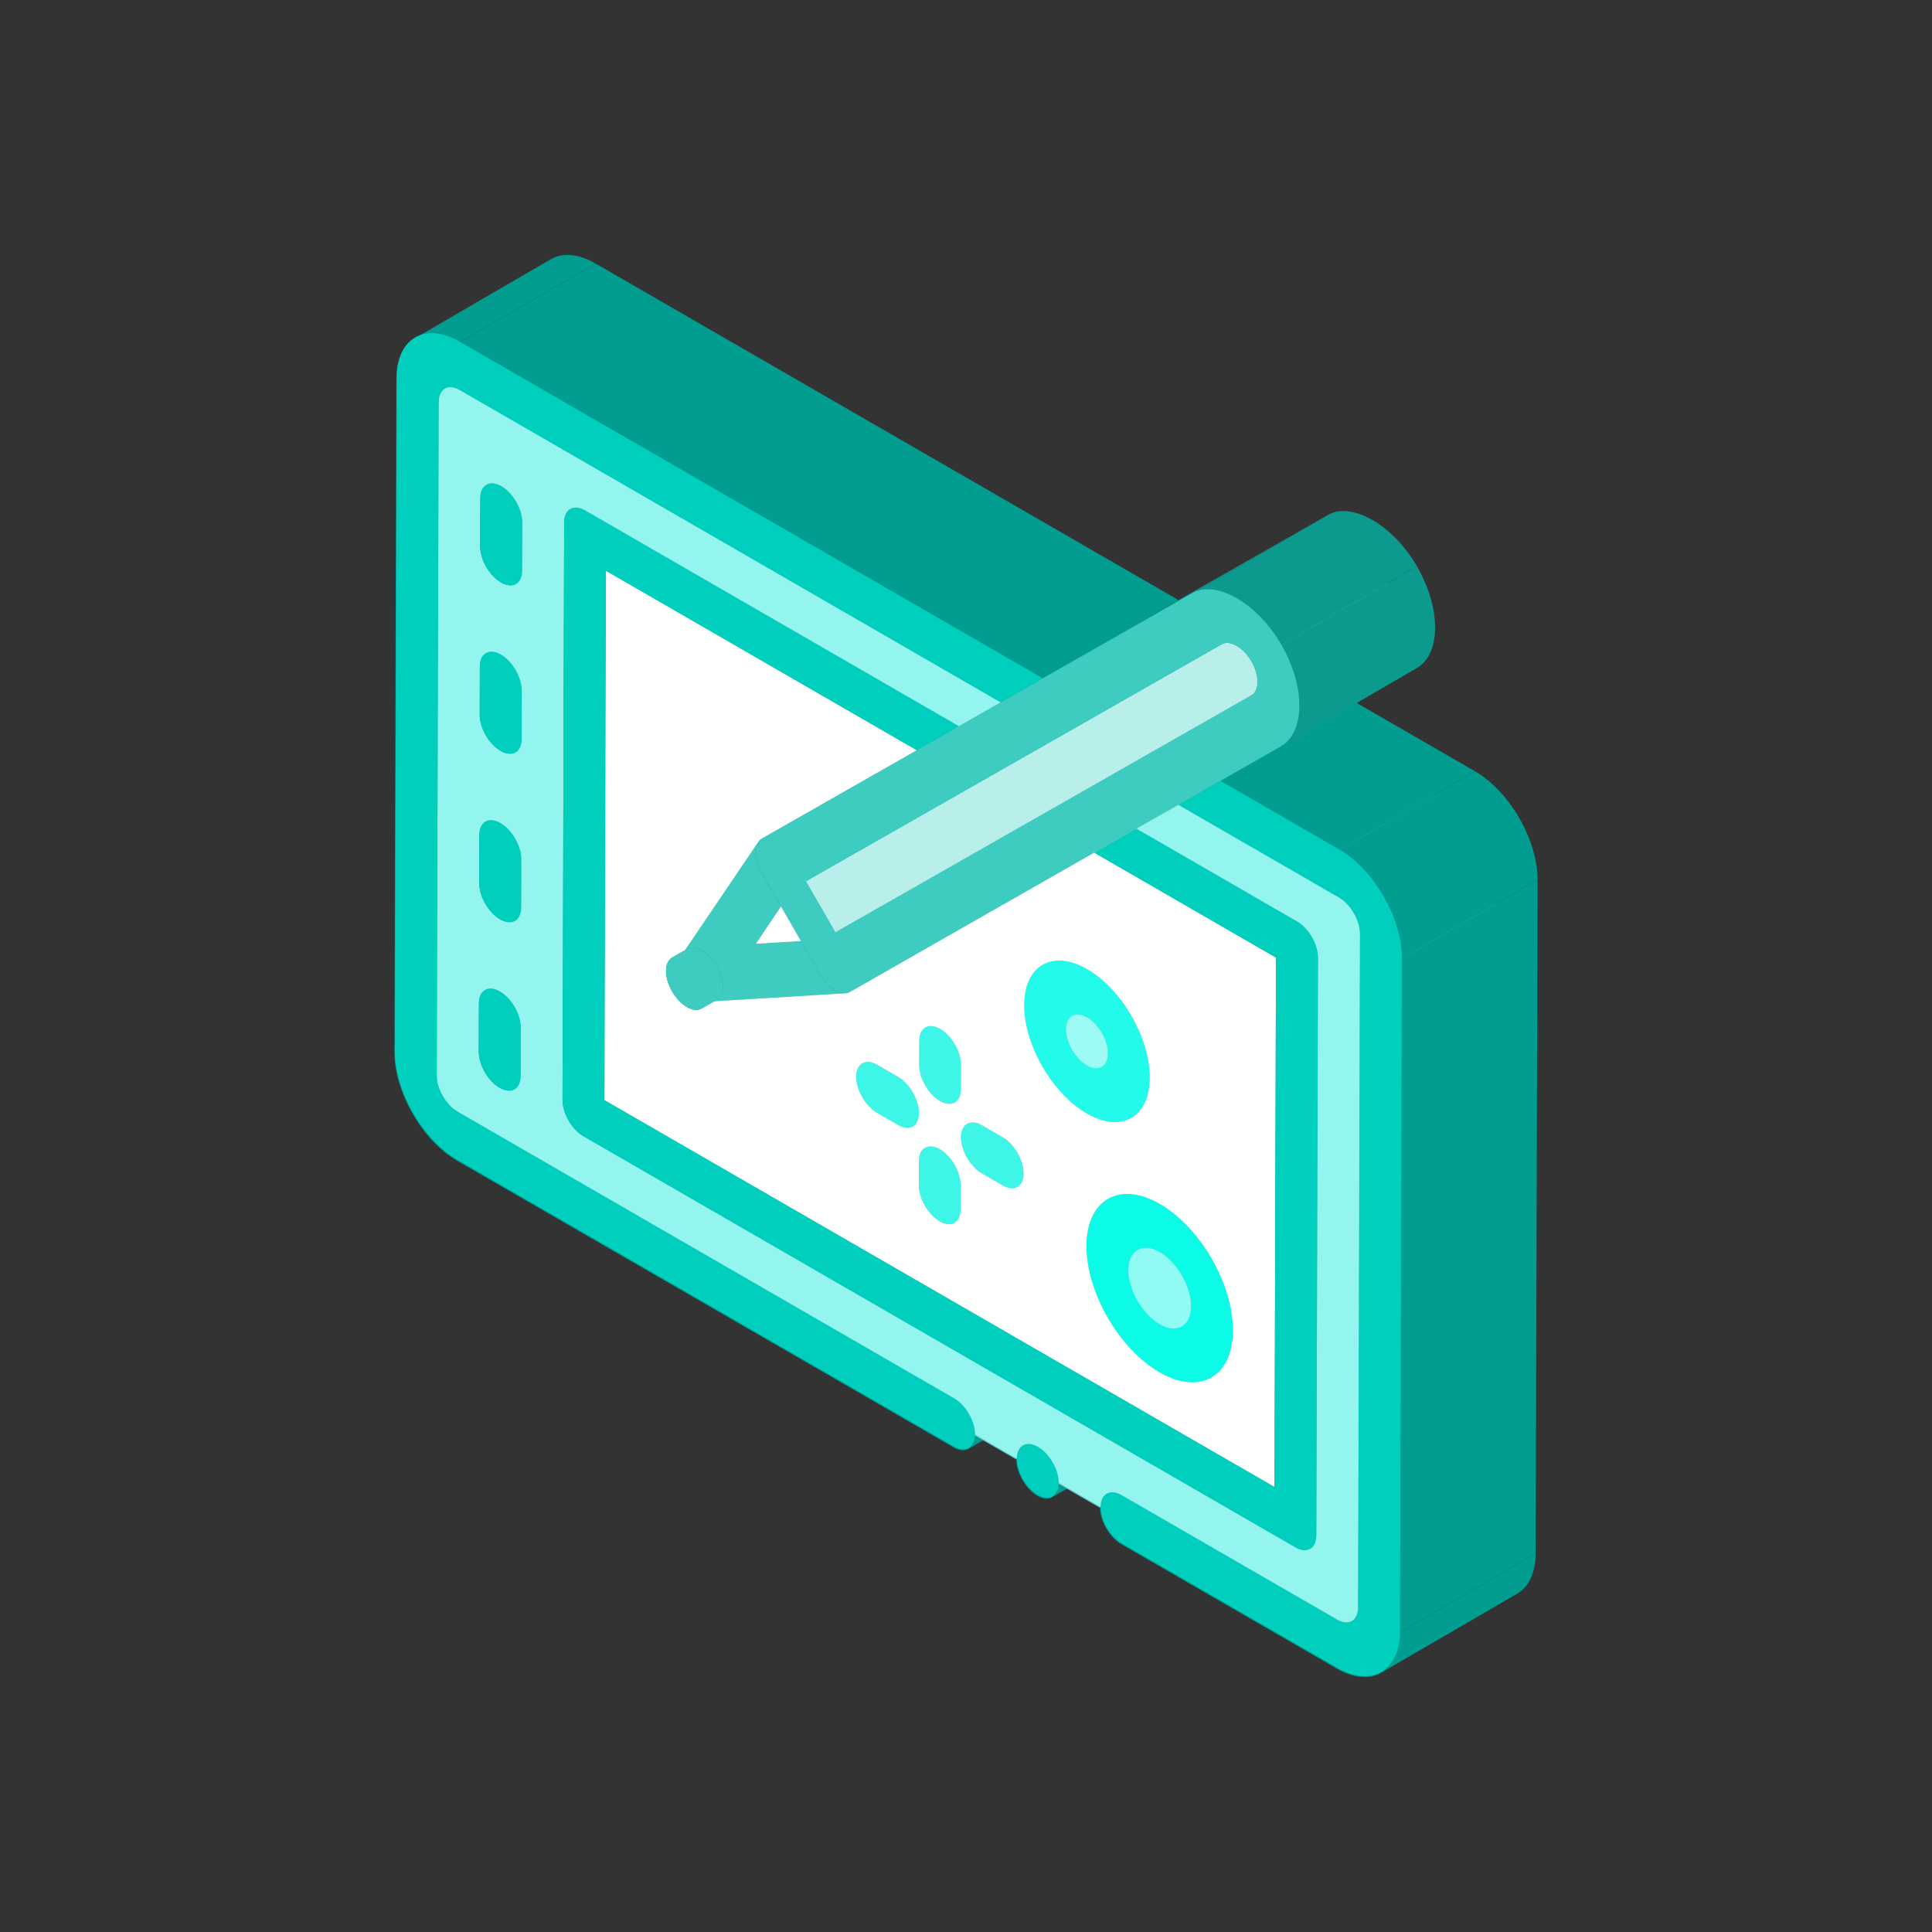 <svg xmlns="http://www.w3.org/2000/svg" enable-background="new 0 0 100 100" viewBox="0 0 100 100"><rect x="0" y="0" width="100" height="100" fill="#333333" stroke="none"/><path fill="#009d90" d="M22.583,55.717l7.048-4.095c-0.002,0.686,0.481,1.527,1.078,1.872l-7.048,4.096
					C23.065,57.245,22.581,56.403,22.583,55.717z" class="color00249d svgShape"/><polygon fill="#009d90" points="23.662 57.589 30.709 53.494 56.408 68.33 49.36 72.426" class="color00249d svgShape"/><path fill="#61c3bb" d="M32.884,52.254c-2.349,1.365-4.698,2.73-7.047,4.096c-0.597-0.345-1.081-1.183-1.079-1.872
					l7.048-4.096C31.803,51.072,32.287,51.91,32.884,52.254z" class="color617ac3 svgShape"/><path fill="#61c3bb" d="M32.884,52.254c0.302,0.174,0.575,0.191,0.773,0.076l-7.048,4.096
					c-0.197,0.114-0.47,0.098-0.772-0.076C28.185,54.985,30.535,53.62,32.884,52.254L32.884,52.254z" class="color617ac3 svgShape"/><path fill="#009d90" d="M33.657,52.33l-7.048,4.096c0.194-0.113,0.316-0.354,0.317-0.697l7.047-4.096
					C33.972,51.976,33.852,52.217,33.657,52.33z" class="color00249d svgShape"/><polygon fill="#009d90" points="22.682 20.847 29.73 16.751 29.631 51.622 22.583 55.717" class="color00249d svgShape"/><polygon fill="#61c3bb" points="24.764 51.987 31.813 47.892 31.806 50.382 24.757 54.478" class="color617ac3 svgShape"/><path fill="#61c3bb" d="M32.13,47.195c-0.195,0.114-0.317,0.354-0.318,0.697c-2.075,1.205-4.15,2.411-6.225,3.618
					l-0.823,0.478c0.001-0.341,0.122-0.583,0.318-0.696C27.197,50.062,30.016,48.424,32.13,47.195z" class="color617ac3 svgShape"/><polygon fill="#009d90" points="26.933 53.239 33.98 49.143 33.973 51.634 26.926 55.73" class="color00249d svgShape"/><path fill="#009d90" d="M25.083 51.291l7.048-4.096c.197-.114.469-.099.768.074l-7.048 4.096C25.551 51.192 25.279 51.177 25.083 51.291zM25.851 51.365l7.048-4.096c.6.347 1.083 1.188 1.082 1.874l-7.048 4.096C26.934 52.553 26.451 51.712 25.851 51.365z" class="color00249d svgShape"/><path fill="#61c3bb" d="M32.909,43.535c0.302,0.174,0.576,0.191,0.772,0.076l-7.048,4.096
					c-0.197,0.114-0.47,0.098-0.772-0.076c-0.597-0.345-1.08-1.182-1.079-1.872l7.048-4.096
					C31.829,42.353,32.312,43.19,32.909,43.535z" class="color617ac3 svgShape"/><path fill="#009d90" d="M33.681,43.611l-7.048,4.096c0.195-0.113,0.316-0.354,0.317-0.696l7.048-4.096
					C33.997,43.257,33.876,43.498,33.681,43.611z" class="color00249d svgShape"/><polygon fill="#61c3bb" points="24.789 43.268 31.837 39.172 31.83 41.663 24.782 45.759" class="color617ac3 svgShape"/><path fill="#61c3bb" d="M32.153,38.479c-0.194,0.112-0.315,0.353-0.316,0.694l-7.048,4.096
					c0.001-0.341,0.122-0.581,0.316-0.694C27.22,41.346,30.039,39.707,32.153,38.479z" class="color617ac3 svgShape"/><polygon fill="#009d90" points="26.957 44.519 34.005 40.424 33.998 42.914 26.95 47.01" class="color00249d svgShape"/><path fill="#009d90" d="M25.105,42.574l7.048-4.096c0.196-0.114,0.469-0.098,0.77,0.075l-7.048,4.096
					C25.575,42.476,25.302,42.46,25.105,42.574z" class="color00249d svgShape"/><path fill="#009d90" d="M25.875,42.649l7.048-4.096c0.6,0.347,1.084,1.184,1.082,1.87l-7.048,4.096
					C26.959,43.834,26.476,42.996,25.875,42.649z" class="color00249d svgShape"/><path fill="#61c3bb" d="M33.707,34.892l-7.048,4.095c-0.197,0.115-0.471,0.099-0.773-0.076
					c-0.597-0.344-1.081-1.182-1.079-1.868l7.048-4.096c-0.002,0.686,0.482,1.523,1.079,1.868
					C33.236,34.99,33.51,35.006,33.707,34.892z" class="color617ac3 svgShape"/><path fill="#009d90" d="M33.707,34.892l-7.048,4.095c0.194-0.112,0.314-0.352,0.316-0.692l7.048-4.096
					C34.021,34.539,33.902,34.779,33.707,34.892z" class="color00249d svgShape"/><polygon fill="#61c3bb" points="24.814 34.552 31.862 30.456 31.855 32.947 24.807 37.043" class="color617ac3 svgShape"/><path fill="#61c3bb" d="M32.179,29.759c-0.195,0.113-0.316,0.354-0.317,0.697l-7.048,4.096
					c0.001-0.343,0.122-0.584,0.317-0.698C27.246,32.626,30.065,30.988,32.179,29.759z" class="color617ac3 svgShape"/><polygon fill="#009d90" points="26.982 35.804 34.029 31.708 34.022 34.199 26.975 38.295" class="color00249d svgShape"/><path fill="#009d90" d="M25.131 33.855l7.048-4.095c.196-.115.469-.098.769.075L25.9 33.93C25.6 33.757 25.327 33.741 25.131 33.855zM25.9 33.93l7.048-4.095c.6.346 1.083 1.184 1.081 1.873l-7.047 4.096C26.983 35.114 26.5 34.276 25.9 33.93z" class="color00249d svgShape"/><path fill="#61c3bb" d="M32.958,26.1c0.302,0.174,0.576,0.191,0.772,0.076l-7.048,4.096
					c-0.197,0.115-0.471,0.098-0.773-0.076c-0.597-0.344-1.08-1.183-1.078-1.872l7.048-4.096
					C31.878,24.917,32.361,25.755,32.958,26.1z" class="color617ac3 svgShape"/><path fill="#009d90" d="M33.731,26.176l-7.048,4.096c0.195-0.113,0.316-0.354,0.316-0.697l7.048-4.096
					C34.047,25.822,33.926,26.063,33.731,26.176z" class="color00249d svgShape"/><polygon fill="#009d90" points="27.007 27.084 34.055 22.989 34.048 25.479 27 29.575" class="color00249d svgShape"/><polygon fill="#61c3bb" points="29.177 27.092 36.225 22.996 36.141 52.885 29.093 56.981" class="color617ac3 svgShape"/><polygon fill="#009d90" points="31.341 29.587 38.389 25.491 38.312 52.893 31.264 56.989" class="color00249d svgShape"/><path fill="#61c3bb" d="M29.093,56.981l7.048-4.096c-0.002,0.689,0.482,1.528,1.079,1.872l-7.048,4.096
					C29.574,58.508,29.091,57.671,29.093,56.981z" class="color617ac3 svgShape"/><path fill="#009d90" d="M25.851 51.365c.6.347 1.084 1.188 1.082 1.874l-.007 2.491c-.002.69-.489.967-1.089.621-.597-.345-1.081-1.183-1.079-1.872l.007-2.491C24.767 51.301 25.253 51.02 25.851 51.365zM25.875 42.649c.601.347 1.084 1.184 1.082 1.87L26.95 47.01c-.002.689-.489.967-1.089.62-.597-.345-1.08-1.182-1.079-1.872l.007-2.49C24.792 42.582 25.278 42.305 25.875 42.649z" class="color00249d svgShape"/><polygon fill="#cdcdcd" points="39.194 43.649 46.243 39.553 42.477 45.129 35.429 49.225" class="colorcdcdcd svgShape"/><polygon fill="#0c9a8e" points="34.771 49.6 41.818 45.504 42.477 45.129 35.429 49.225" class="color600c9a svgShape"/><path fill="#cdcdcd" d="M42.578,48.074c-0.278-0.16-0.556-0.442-0.765-0.81c-0.398-0.687-0.419-1.426-0.065-1.712
					l-6.319,3.673l0.008-0.012L34.771,49.6c-0.426,0.243-0.429,1.031-0.005,1.761c0.21,0.368,0.487,0.649,0.765,0.809
					c0.278,0.16,0.556,0.2,0.767,0.075l7.048-4.095C43.134,48.274,42.856,48.234,42.578,48.074z" class="colorcdcdcd svgShape"/><path fill="#009d90" d="M57.171,70.899l-7.048,4.096c0.195-0.114,0.315-0.356,0.316-0.7
					c0.002-0.686-0.472-1.519-1.078-1.868l7.048-4.096c0.606,0.351,1.08,1.183,1.078,1.868
					C57.486,70.542,57.366,70.785,57.171,70.899z" class="color00249d svgShape"/><path fill="#61c3bb" d="M59.969,70.76c-0.194,0.113-0.314,0.352-0.315,0.69c-2.075,1.206-4.15,2.411-6.225,3.617
					l-0.823,0.479c0.001-0.338,0.121-0.577,0.315-0.69C55.035,73.628,57.854,71.989,59.969,70.76z" class="color617ac3 svgShape"/><polygon fill="#61c3bb" points="24.839 25.833 31.887 21.737 31.88 24.228 24.832 28.324" class="color617ac3 svgShape"/><path fill="#009d90" d="M52.921,74.856l7.048-4.096c0.199-0.116,0.476-0.099,0.783,0.078l-7.048,4.096
					C53.397,74.757,53.12,74.741,52.921,74.856z" class="color00249d svgShape"/><path fill="#61c3bb" d="M32.203,21.043c-0.194,0.113-0.315,0.353-0.316,0.694l-7.048,4.095
					c0.001-0.34,0.122-0.58,0.316-0.694C27.27,23.911,30.088,22.272,32.203,21.043z" class="color617ac3 svgShape"/><path fill="#009d90" d="M61.505,73.404l-7.048,4.095c0.195-0.114,0.316-0.357,0.317-0.701
					c0.002-0.686-0.472-1.519-1.069-1.863l7.048-4.096c0.597,0.345,1.071,1.177,1.069,1.863C61.821,73.046,61.7,73.29,61.505,73.404
					z" class="color00249d svgShape"/><path fill="#009d90" d="M53.704 74.935c.597.344 1.072 1.177 1.069 1.863-.002.686-.479.973-1.076.628-.606-.35-1.093-1.193-1.091-1.879C52.608 74.86 53.098 74.585 53.704 74.935zM25.155 25.139l7.048-4.096c.197-.114.469-.099.77.075l-7.048 4.096C25.624 25.041 25.351 25.025 25.155 25.139z" class="color00249d svgShape"/><path fill="#009d90" d="M25.924 25.214l7.048-4.096c.6.347 1.084 1.185 1.082 1.871l-7.048 4.096C27.008 26.398 26.525 25.561 25.924 25.214zM23 20.151l7.048-4.096c-.196.113-.316.354-.318.696l-7.048 4.096C22.683 20.506 22.804 20.264 23 20.151z" class="color00249d svgShape"/><path fill="#61c3bb" d="M30.048 16.055c.196-.114.469-.099.768.073-2.075 1.206-4.149 2.412-6.225 3.618l-.823.479c-.299-.173-.572-.188-.768-.074C25.114 18.922 27.933 17.284 30.048 16.055zM64.305 73.261c-.194.113-.315.352-.316.692-2.075 1.206-4.15 2.411-6.225 3.618l-.823.479c.001-.34.121-.579.316-.692C59.372 76.128 62.191 74.49 64.305 73.261z" class="color617ac3 svgShape"/><path fill="#009d90" d="M57.257,77.357l7.048-4.096c0.198-0.115,0.472-0.099,0.773,0.075l-7.048,4.096
					C57.729,77.258,57.455,77.242,57.257,77.357z" class="color00249d svgShape"/><path fill="#61c3bb" d="M36.542,22.299c-0.195,0.113-0.316,0.354-0.317,0.697c-2.075,1.206-4.15,2.412-6.225,3.618
					l-0.823,0.478c0.001-0.343,0.122-0.584,0.317-0.698C31.609,25.166,34.428,23.528,36.542,22.299z" class="color617ac3 svgShape"/><path fill="#009d90" d="M29.494,26.395l7.048-4.096c0.196-0.115,0.469-0.099,0.769,0.075l-7.048,4.096
					C29.963,26.297,29.691,26.281,29.494,26.395z" class="color00249d svgShape"/><polygon fill="#009d90" points="58.03 77.432 65.078 73.336 76.229 79.774 69.181 83.87" class="color00249d svgShape"/><polygon fill="#61c3bb" points="30.171 58.853 37.22 54.757 74.068 76.032 67.021 80.128" class="color617ac3 svgShape"/><path fill="#cdcdcd" d="M57.317,62.099l7.048-4.096c-0.681,0.396-1.104,1.236-1.108,2.428
					c-0.007,2.403,1.693,5.342,3.783,6.55l-7.048,4.095c-2.091-1.207-3.79-4.146-3.784-6.549
					C56.213,63.335,56.636,62.495,57.317,62.099z" class="colorcdcdcd svgShape"/><path fill="#00c9b9" d="M58.851,64.739l7.048-4.096c-0.292,0.169-0.473,0.529-0.475,1.04
					c-0.003,1.031,0.726,2.289,1.623,2.807L60,68.586c-0.897-0.518-1.625-1.776-1.623-2.807
					C58.378,65.268,58.559,64.908,58.851,64.739z" class="color0082c9 svgShape"/><path fill="#cdcdcd" d="M69.738,67.243l-7.048,4.095c-0.69,0.401-1.645,0.345-2.697-0.262l7.048-4.095
					C68.092,67.589,69.048,67.644,69.738,67.243z" class="colorcdcdcd svgShape"/><path fill="#00c9b9" d="M68.203,64.602l-7.048,4.096C60.859,68.87,60.45,68.846,60,68.586l7.048-4.096
					C67.497,64.75,67.907,64.774,68.203,64.602z" class="color0082c9 svgShape"/><path fill="#41e1d4" d="M68.677,63.561c-0.001,0.512-0.182,0.872-0.474,1.041l-7.048,4.096
					c0.292-0.17,0.473-0.529,0.475-1.041C63.979,66.292,66.328,64.927,68.677,63.561L68.677,63.561z" class="color5eb7c9 svgShape"/><path fill="#cdcdcd" d="M55.664,59.167c0.3,0.174,0.572,0.189,0.768,0.075l-7.048,4.096
					c-0.197,0.114-0.469,0.098-0.769-0.075c-0.601-0.347-1.084-1.184-1.082-1.874l7.048-4.096
					C54.579,57.983,55.063,58.82,55.664,59.167z" class="colorcdcdcd svgShape"/><path fill="#0cc4b5" d="M56.432,59.242l-7.048,4.096c0.194-0.114,0.316-0.354,0.317-0.698l7.048-4.095
					C56.748,58.888,56.627,59.129,56.432,59.242z" class="colorc40c2d svgShape"/><polygon fill="#0cc4b5" points="49.704 61.397 56.752 57.301 56.749 58.545 49.701 62.64" class="colorc40c2d svgShape"/><polygon fill="#cdcdcd" points="50.793 60.776 57.841 56.68 58.924 57.305 51.875 61.401" class="colorcdcdcd svgShape"/><path fill="#41e1d4" d="M65.898,60.643c0.297-0.173,0.708-0.149,1.16,0.113l-7.048,4.096
					c-0.452-0.261-0.863-0.285-1.159-0.113C60.965,63.51,63.785,61.872,65.898,60.643z" class="color5eb7c9 svgShape"/><path fill="#41e1d4" d="M68.677,63.561c-2.349,1.365-4.698,2.731-7.048,4.096c0.003-1.031-0.726-2.289-1.62-2.805
					l7.048-4.096C67.952,61.272,68.68,62.53,68.677,63.561z" class="color5eb7c9 svgShape"/><polygon fill="#cdcdcd" points="47.537 60.145 54.585 56.05 54.582 57.293 47.534 61.389" class="colorcdcdcd svgShape"/><path fill="#cdcdcd" d="M54.902,55.353c-0.195,0.113-0.316,0.354-0.317,0.697l-7.048,4.096
					c0.001-0.342,0.122-0.583,0.317-0.696C49.967,58.22,52.787,56.582,54.902,55.353z" class="colorcdcdcd svgShape"/><path fill="#0cc4b5" d="M47.854 59.449l7.048-4.096c.197-.115.471-.098.772.076l-7.048 4.096C48.324 59.35 48.05 59.334 47.854 59.449zM48.626 59.525l7.048-4.096c.597.345 1.081 1.182 1.078 1.873l-7.048 4.095C49.707 60.707 49.223 59.869 48.626 59.525z" class="colorc40c2d svgShape"/><path fill="#cdcdcd" d="M56.759,54.81c-0.002,0.686,0.482,1.523,1.082,1.87l-7.048,4.096
					c-0.6-0.347-1.084-1.184-1.082-1.87c0.001-0.343,0.122-0.583,0.317-0.697l7.048-4.095C56.881,54.227,56.761,54.468,56.759,54.81
					z" class="colorcdcdcd svgShape"/><path fill="#00c9b9" d="M57.317,62.099l7.048-4.096c0.691-0.402,1.647-0.346,2.701,0.262l-7.048,4.096
					C58.964,61.753,58.007,61.698,57.317,62.099z" class="color0082c9 svgShape"/><path fill="#00c9b9" d="M69.738,67.243l-7.048,4.095c0.681-0.396,1.104-1.237,1.108-2.43
					c0.007-2.403-1.689-5.34-3.781-6.548l7.048-4.096c2.091,1.208,3.787,4.145,3.78,6.548
					C70.842,66.006,70.419,66.847,69.738,67.243z" class="color0082c9 svgShape"/><polygon fill="#cdcdcd" points="45.373 57.647 52.421 53.551 53.507 54.178 46.458 58.273" class="colorcdcdcd svgShape"/><path fill="#cdcdcd" d="M51.342 51.683c-.001.686.482 1.524 1.079 1.868l-7.048 4.096c-.597-.344-1.081-1.182-1.079-1.868 0-.343.122-.584.317-.697l7.048-4.096C51.464 51.098 51.343 51.339 51.342 51.683zM53.507 54.178c.3.173.572.189.77.075l-7.048 4.096c-.197.115-.47.099-.77-.075C48.572 57.045 51.392 55.406 53.507 54.178z" class="colorcdcdcd svgShape"/><path fill="#0cc4b5" d="M54.276,54.252l-7.048,4.096c0.194-0.113,0.315-0.353,0.316-0.694
					c0.002-0.689-0.481-1.527-1.078-1.872l7.048-4.096c0.597,0.345,1.081,1.182,1.078,1.872C54.591,53.9,54.471,54.14,54.276,54.252
					z" class="colorc40c2d svgShape"/><path fill="#cdcdcd" d="M55.681 52.938c.3.174.573.19.77.075l-7.048 4.096c-.196.114-.469.098-.77-.075-.6-.347-1.084-1.184-1.082-1.87l7.048-4.096C54.597 51.754 55.081 52.592 55.681 52.938zM58.924 57.305c.303.174.576.191.773.076l-7.048 4.096c-.197.114-.471.098-.773-.076C53.99 60.172 56.81 58.534 58.924 57.305z" class="colorcdcdcd svgShape"/><path fill="#0cc4b5" d="M50.028 58.209l7.048-4.095c.197-.115.471-.099.772.076L50.8 58.286C50.499 58.111 50.225 58.095 50.028 58.209zM56.451 53.013l-7.048 4.096c.194-.113.315-.353.316-.694l7.048-4.096C56.765 52.66 56.645 52.9 56.451 53.013z" class="colorc40c2d svgShape"/><polygon fill="#0cc4b5" points="50.8 58.286 57.848 54.19 58.931 54.815 51.883 58.91" class="colorc40c2d svgShape"/><polygon fill="#0cc4b5" points="49.722 55.168 56.77 51.072 56.766 52.32 49.718 56.415" class="colorc40c2d svgShape"/><path fill="#0cc4b5" d="M59.697,57.381l-7.048,4.096c0.194-0.113,0.315-0.353,0.316-0.693
					c0.002-0.689-0.481-1.528-1.082-1.874l7.048-4.095c0.6,0.346,1.084,1.184,1.082,1.873
					C60.012,57.029,59.891,57.268,59.697,57.381z" class="colorc40c2d svgShape"/><polygon fill="#0cc4b5" points="45.38 55.156 52.428 51.06 53.514 51.687 46.465 55.783" class="colorc40c2d svgShape"/><polygon fill="#cdcdcd" points="47.555 53.917 54.603 49.821 54.599 51.068 47.551 55.164" class="colorcdcdcd svgShape"/><path fill="#0cc4b5" d="M48.644 53.3l7.048-4.095c.597.344 1.08 1.182 1.078 1.868l-7.048 4.096C49.724 54.482 49.241 53.644 48.644 53.3zM44.611 55.081l7.048-4.096c.197-.114.469-.098.769.075l-7.048 4.096C45.08 54.983 44.808 54.967 44.611 55.081z" class="colorc40c2d svgShape"/><path fill="#cdcdcd" d="M54.918 49.128c-.194.113-.314.353-.315.693l-7.048 4.096c.001-.34.121-.58.315-.693C49.985 51.995 52.804 50.357 54.918 49.128zM60.329 49.7c-2.349 1.366-4.698 2.73-7.048 4.096-.014-.043-.028-.087-.041-.13 1.329-.772 2.657-1.544 3.986-2.316 1.021-.593 2.042-1.187 3.062-1.78C60.302 49.614 60.315 49.657 60.329 49.7z" class="colorcdcdcd svgShape"/><path fill="#cdcdcd" d="M60.037,47.969c-0.001,0.515,0.088,1.059,0.252,1.601c-2.35,1.366-4.699,2.73-7.048,4.096
					c-0.164-0.542-0.253-1.086-0.252-1.601C55.104,50.836,57.923,49.198,60.037,47.969z" class="colorcdcdcd svgShape"/><path fill="#0cc4b5" d="M47.87,53.224l7.048-4.096c0.198-0.115,0.471-0.099,0.774,0.076L48.644,53.3
					C48.341,53.125,48.068,53.109,47.87,53.224z" class="colorc40c2d svgShape"/><path fill="#cdcdcd" d="M63.277,53.583L63.277,53.583c0.903,0.521,1.722,0.569,2.313,0.225l-7.048,4.096
					c-0.591,0.344-1.41,0.296-2.313-0.225c-1.307-0.755-2.436-2.301-2.947-3.883c2.349-1.366,4.699-2.73,7.048-4.096
					C60.841,51.282,61.969,52.828,63.277,53.583z" class="colorcdcdcd svgShape"/><path fill="#00c9b9" d="M55.473 52.623l7.048-4.096c-.194.113-.315.353-.316.694-.002.69.481 1.528 1.078 1.872l-7.048 4.096c-.597-.344-1.081-1.182-1.078-1.872C55.158 52.976 55.278 52.736 55.473 52.623zM64.056 51.169l-7.048 4.096c-.197.115-.471.098-.772-.076l7.048-4.096C63.585 51.267 63.859 51.283 64.056 51.169z" class="colorc97c00 svgShape"/><path fill="#6cc9c1" d="M62.521 48.527c.196-.114.469-.098.77.075l-7.048 4.096c-.3-.174-.573-.19-.77-.075C57.587 51.394 60.407 49.756 62.521 48.527zM64.372 50.472c-.001.343-.121.583-.316.697l-7.048 4.096c.195-.113.316-.354.317-.696.002-.686-.482-1.523-1.082-1.87l7.048-4.096C63.891 48.948 64.374 49.786 64.372 50.472z" class="colorc9a26c svgShape"/><path fill="#00c9b9" d="M65.59,53.808l-7.048,4.096c0.584-0.339,0.946-1.061,0.95-2.085
					c0.006-2.058-1.448-4.576-3.243-5.612l7.048-4.096c1.795,1.035,3.248,3.555,3.243,5.612
					C66.537,52.748,66.174,53.469,65.59,53.808z" class="colorc97c00 svgShape"/><polygon fill="#cdcdcd" points="66.023 49.611 73.071 45.515 72.993 72.917 65.946 77.012" class="colorcdcdcd svgShape"/><polygon fill="#009d90" points="68.194 49.619 75.242 45.523 75.158 75.412 68.109 79.507" class="color00249d svgShape"/><path fill="#61c3bb" d="M74.841,76.108l-7.048,4.095c-0.197,0.115-0.47,0.099-0.772-0.076l7.048-4.096
					C74.37,76.206,74.644,76.223,74.841,76.108z" class="color617ac3 svgShape"/><path fill="#009d90" d="M74.841,76.108l-7.048,4.095c0.195-0.113,0.315-0.354,0.316-0.696l7.048-4.096
					C75.157,75.754,75.036,75.995,74.841,76.108z" class="color00249d svgShape"/><polygon fill="#61c3bb" points="70.369 48.379 77.417 44.283 77.318 79.154 70.27 83.249" class="color617ac3 svgShape"/><path fill="#009d90" d="M77.001,79.848l-7.048,4.096c-0.198,0.115-0.471,0.099-0.771-0.074l7.048-4.096
					C76.53,79.948,76.803,79.963,77.001,79.848z" class="color00249d svgShape"/><path fill="#61c3bb" d="M77.318,79.154c-0.001,0.34-0.122,0.581-0.317,0.694l-7.048,4.096
					c0.195-0.114,0.316-0.354,0.317-0.695C72.384,82.021,75.203,80.382,77.318,79.154z" class="color617ac3 svgShape"/><path fill="#cdcdcd" d="M46.333,39.436c-0.034,0.034-0.064,0.073-0.09,0.117l-7.048,4.096
					c0.027-0.044,0.056-0.083,0.09-0.117C41.634,42.167,43.984,40.802,46.333,39.436z" class="colorcdcdcd svgShape"/><path fill="#cdcdcd" d="M46.333,39.436c-0.111,0.085-0.282,0.164-0.402,0.234c-0.439,0.255-0.879,0.51-1.319,0.766
					c-0.573,0.333-1.146,0.667-1.72,1c-1.203,0.699-2.405,1.398-3.608,2.097c0.032-0.031,0.066-0.058,0.104-0.08l7.048-4.096
					C46.399,39.378,46.364,39.405,46.333,39.436z" class="colorcdcdcd svgShape"/><polygon fill="#0c9a8e" points="39.392 43.45 46.44 39.354 54.473 34.778 47.426 38.873" class="color600c9a svgShape"/><polygon fill="#cdcdcd" points="31.341 29.587 38.389 25.491 54.473 34.778 47.426 38.873" class="colorcdcdcd svgShape"/><polygon fill="#0c9a8e" points="47.426 38.873 54.473 34.778 56.648 33.539 49.6 37.634" class="color600c9a svgShape"/><polygon fill="#009d90" points="30.264 26.47 37.312 22.374 56.648 33.539 49.6 37.634" class="color00249d svgShape"/><polygon fill="#0c9a8e" points="49.6 37.634 56.648 33.539 58.824 32.299 51.776 36.395" class="color600c9a svgShape"/><path fill="#cdcdcd" d="M60.987,45.887c-0.584,0.339-0.947,1.06-0.95,2.082l-7.048,4.096
					c0.003-1.023,0.366-1.743,0.95-2.082C56.053,48.754,58.873,47.116,60.987,45.887z" class="colorcdcdcd svgShape"/><path fill="#00c9b9" d="M53.938,49.983l7.048-4.096c0.591-0.344,1.41-0.297,2.311,0.224l-7.048,4.096
					C55.348,49.687,54.53,49.639,53.938,49.983z" class="colorc97c00 svgShape"/><polygon fill="#cdcdcd" points="56.621 44.183 63.669 40.087 73.071 45.515 66.023 49.611" class="colorcdcdcd svgShape"/><polygon fill="#009d90" points="58.797 42.943 65.844 38.848 74.16 43.649 67.113 47.745" class="color00249d svgShape"/><path fill="#009d90" d="M67.113,47.745l7.048-4.096c0.6,0.346,1.084,1.184,1.081,1.874l-7.048,4.096
					C68.196,48.929,67.713,48.091,67.113,47.745z" class="color00249d svgShape"/><polygon fill="#cdcdcd" points="36.298 52.245 43.346 48.15 44.004 47.775 36.956 51.87" class="colorcdcdcd svgShape"/><polygon fill="#0c9a8e" points="35.429 49.225 42.477 45.129 42.587 45.066 35.539 49.162" class="color600c9a svgShape"/><path fill="#0c9a8e" d="M35.539,49.162l7.048-4.095c0.213-0.119,0.491-0.081,0.768,0.079l-7.048,4.096
					C36.03,49.082,35.752,49.042,35.539,49.162z" class="color600c9a svgShape"/><path fill="#0c9a8e" d="M36.307,49.242l7.048-4.096c0.277,0.16,0.554,0.442,0.764,0.805
					c0.424,0.733,0.421,1.521-0.005,1.761l-7.048,4.095c0.426-0.239,0.428-1.028,0.005-1.76
					C36.861,49.683,36.584,49.402,36.307,49.242z" class="color600c9a svgShape"/><path fill="#cdcdcd" d="M50.785,47.363c0.08-0.005,0.153-0.025,0.219-0.059c-2.35,1.366-4.699,2.731-7.048,4.096
					c-0.066,0.034-0.139,0.054-0.219,0.059C45.852,50.231,48.446,48.076,50.785,47.363z" class="colorcdcdcd svgShape"/><path fill="#0c9a8e" d="M42.445,50.504l7.048-4.096c0.201,0.351,0.478,0.64,0.765,0.806
					c0.288,0.166,0.563,0.196,0.768,0.079l-7.048,4.096c-0.205,0.117-0.48,0.087-0.768-0.079
					C42.923,51.143,42.646,50.855,42.445,50.504z" class="color600c9a svgShape"/><polygon fill="#cdcdcd" points="36.956 51.87 44.004 47.775 50.785 47.363 43.737 51.459" class="colorcdcdcd svgShape"/><path fill="#0c9a8e" d="M36.956,51.87l0.111-0.063c0.011-0.006,0.022-0.013,0.032-0.02L36.956,51.87z" class="color600c9a svgShape"/><path fill="#cdcdcd" d="M51.018,47.298c-2.35,1.365-4.699,2.73-7.048,4.096c-0.005,0.002-0.009,0.005-0.013,0.007
					c2.349-1.365,4.698-2.73,7.048-4.096C51.009,47.302,51.013,47.3,51.018,47.298z" class="colorcdcdcd svgShape"/><path fill="#0c9a8e" d="M51.012,47.301l-7.048,4.096c0.004-0.003,0.009-0.005,0.014-0.008l7.048-4.096
					C51.021,47.295,51.016,47.298,51.012,47.301z" class="color600c9a svgShape"/><path fill="#cdcdcd" d="M51.018,47.298c0.003-0.002,0.007-0.004,0.01-0.006l-7.048,4.096
					c-0.003,0.002-0.007,0.004-0.01,0.006c0.274-0.159,0.548-0.319,0.822-0.478c1.037-0.603,2.076-1.206,3.113-1.809
					c0.919-0.534,1.837-1.068,2.756-1.602C50.768,47.443,50.91,47.359,51.018,47.298z" class="colorcdcdcd svgShape"/><polygon fill="#0c9a8e" points="39.102 48.893 46.15 44.797 48.48 44.655 41.432 48.751" class="color600c9a svgShape"/><polygon fill="#0c9a8e" points="41.432 48.751 48.48 44.655 49.493 46.408 42.445 50.504" class="color600c9a svgShape"/><polygon fill="#0c9a8e" points="40.402 46.967 47.45 42.871 46.15 44.797 39.102 48.893" class="color600c9a svgShape"/><polygon fill="#cdcdcd" points="40.402 46.967 47.45 42.871 48.48 44.655 41.432 48.751" class="colorcdcdcd svgShape"/><polygon fill="#0c9a8e" points="39.387 45.211 46.435 41.115 47.45 42.871 40.402 46.967" class="color600c9a svgShape"/><path fill="#0c9a8e" d="M39.194,43.649l7.048-4.096c-0.077,0.129-0.12,0.3-0.121,0.499
					c-0.001,0.33,0.113,0.712,0.314,1.063l-7.048,4.096c-0.201-0.351-0.315-0.733-0.313-1.063
					C39.074,43.949,39.117,43.778,39.194,43.649z" class="color600c9a svgShape"/><polygon fill="#0c9a8e" points="41.692 45.66 48.739 41.564 50.266 44.209 43.218 48.305" class="color600c9a svgShape"/><polygon fill="#009d90" points="56.621 44.183 63.669 40.087 65.844 38.848 58.797 42.943" class="color00249d svgShape"/><polygon fill="#61c3bb" points="58.797 42.943 65.844 38.848 68.019 37.608 60.971 41.704" class="color617ac3 svgShape"/><path fill="#0c9a8e" d="M39.194,43.649c-0.077,0.129-0.12,0.3-0.121,0.5c-0.001,0.33,0.113,0.712,0.313,1.063
					l1.014,1.755l-1.299,1.927l2.33-0.142l1.013,1.753c0.201,0.351,0.478,0.639,0.765,0.806c0.288,0.166,0.563,0.196,0.768,0.079
					c-0.056,0.036-0.143,0.064-0.24,0.071l-6.782,0.411l0.111-0.063c0.426-0.239,0.428-1.028,0.005-1.76
					c-0.21-0.364-0.486-0.645-0.764-0.805c-0.278-0.16-0.556-0.2-0.768-0.08l-0.111,0.063L39.194,43.649z" class="color600c9a svgShape"/><polygon fill="#0c9a8e" points="39.389 43.452 46.437 39.356 46.44 39.354 39.392 43.45" class="color600c9a svgShape"/><path fill="#0cc4b5" d="M48.626 59.525c.597.344 1.081 1.182 1.078 1.872l-.003 1.243c-.002.69-.488.967-1.085.623-.601-.347-1.084-1.184-1.082-1.874l.003-1.243C47.539 59.456 48.026 59.178 48.626 59.525zM51.883 58.91c.6.347 1.083 1.185 1.082 1.874-.002.686-.488.964-1.089.617l-1.082-.625c-.6-.347-1.084-1.184-1.082-1.87.002-.69.489-.967 1.089-.621L51.883 58.91zM48.644 53.3c.597.345 1.08 1.183 1.078 1.868l-.004 1.247c-.002.686-.488.964-1.085.619-.6-.347-1.084-1.184-1.082-1.87l.004-1.247C47.556 53.231 48.043 52.953 48.644 53.3z" class="colorc40c2d svgShape"/><path fill="#00c9b9" d="M60.017,62.361c2.091,1.207,3.787,4.145,3.781,6.548c-0.007,2.402-1.714,3.376-3.805,2.168
					c-2.091-1.207-3.79-4.146-3.784-6.549C56.216,62.125,57.926,61.154,60.017,62.361z M60,68.586
					c0.894,0.516,1.627,0.102,1.63-0.929c0.003-1.031-0.726-2.289-1.62-2.805c-0.897-0.518-1.63-0.104-1.633,0.927
					C58.374,66.81,59.103,68.068,60,68.586L60,68.586z" class="color0082c9 svgShape"/><path fill="#41e1d4" d="M60.01,64.852c0.894,0.516,1.623,1.774,1.62,2.805c-0.003,1.031-0.736,1.445-1.63,0.929
					c-0.897-0.518-1.625-1.776-1.623-2.807C58.38,64.748,59.113,64.334,60.01,64.852z" class="color5eb7c9 svgShape"/><path fill="#6cc9c1" d="M56.243,52.698c0.6,0.347,1.084,1.184,1.082,1.87c-0.002,0.689-0.489,0.967-1.089,0.62
					c-0.597-0.344-1.081-1.182-1.078-1.872C55.159,52.63,55.646,52.353,56.243,52.698z" class="colorc9a26c svgShape"/><path fill="#cdcdcd" d="M56.621,44.183l9.402,5.428l-0.077,27.402L31.264,56.989l0.077-27.402l16.084,9.286l-8.034,4.577
					c-0.08,0.046-0.146,0.113-0.197,0.199l-3.766,5.576L34.771,49.6c-0.426,0.243-0.429,1.031-0.005,1.761
					c0.21,0.368,0.487,0.649,0.765,0.809c0.278,0.16,0.556,0.2,0.767,0.075l0.658-0.375l6.782-0.411
					c0.097-0.007,0.184-0.035,0.258-0.081L56.621,44.183z M59.993,71.077c2.091,1.208,3.798,0.234,3.805-2.168
					c0.007-2.403-1.689-5.34-3.781-6.548c-2.091-1.208-3.801-0.236-3.808,2.167C56.202,66.93,57.902,69.87,59.993,71.077
					L59.993,71.077z M52.989,52.065c-0.006,2.061,1.448,4.58,3.239,5.614c1.794,1.035,3.258,0.201,3.264-1.86
					c0.006-2.058-1.448-4.576-3.243-5.612C54.459,49.173,52.995,50.007,52.989,52.065L52.989,52.065z M49.701,62.64l0.003-1.243
					c0.002-0.689-0.481-1.528-1.078-1.872c-0.6-0.347-1.087-0.069-1.089,0.62l-0.003,1.243c-0.002,0.69,0.481,1.528,1.082,1.874
					C49.213,63.607,49.699,63.33,49.701,62.64L49.701,62.64z M51.875,61.401c0.601,0.347,1.087,0.069,1.089-0.617
					c0.002-0.689-0.481-1.528-1.082-1.874L50.8,58.286c-0.6-0.347-1.087-0.069-1.089,0.621c-0.002,0.686,0.482,1.523,1.082,1.87
					L51.875,61.401L51.875,61.401z M47.555,53.917l-0.004,1.247c-0.002,0.686,0.482,1.524,1.082,1.87
					c0.597,0.345,1.084,0.067,1.085-0.619l0.004-1.247c0.002-0.686-0.481-1.524-1.078-1.868
					C48.043,52.953,47.556,53.231,47.555,53.917L47.555,53.917z M46.458,58.273c0.597,0.345,1.083,0.067,1.085-0.619
					c0.002-0.689-0.481-1.527-1.078-1.872l-1.085-0.627c-0.597-0.345-1.084-0.067-1.086,0.622c-0.002,0.686,0.482,1.524,1.079,1.868
					L46.458,58.273L46.458,58.273z" class="colorcdcdcd svgShape"/><polygon fill="#009d90" points="60.971 41.704 68.019 37.608 70.193 36.369 63.146 40.465" class="color00249d svgShape"/><path fill="#009d90" d="M67.113,47.745c0.6,0.347,1.083,1.184,1.081,1.874l-0.085,29.889
					c-0.002,0.689-0.489,0.967-1.089,0.62L30.171,58.853c-0.597-0.345-1.08-1.182-1.078-1.872l0.084-29.889
					c0.002-0.69,0.489-0.967,1.086-0.622L49.6,37.634l-2.174,1.239l-16.084-9.286l-0.077,27.402l34.682,20.023l0.077-27.402
					l-9.402-5.428l2.175-1.239L67.113,47.745z" class="color00249d svgShape"/><polygon fill="#009d90" points="63.146 40.465 70.193 36.369 76.342 39.919 69.294 44.015" class="color00249d svgShape"/><polygon fill="#0c9a8e" points="43.218 48.305 50.266 44.209 71.796 31.941 64.747 36.036" class="color600c9a svgShape"/><polygon fill="#87bdb9" points="41.692 45.66 48.739 41.564 70.268 29.295 63.22 33.391" class="colora087bd svgShape"/><path fill="#87bdb9" d="M72.114 31.243c-.001.33-.113.581-.318.698l-7.048 4.095c.205-.116.318-.368.319-.698C67.415 33.973 69.765 32.608 72.114 31.243zM63.22 33.391l7.048-4.095c.205-.119.486-.075.766.087l-7.048 4.096C63.706 33.316 63.425 33.272 63.22 33.391zM72.114 31.204c-2.35 1.365-4.699 2.731-7.048 4.095-.007-.323-.118-.684-.313-1.023 2.349-1.366 4.698-2.731 7.048-4.096C71.996 30.519 72.106 30.88 72.114 31.204z" class="colora087bd svgShape"/><path fill="#87bdb9" d="M71.034 29.382c.281.162.561.443.767.798-2.35 1.365-4.699 2.73-7.048 4.096-.206-.355-.486-.636-.767-.798C66.101 32.249 68.92 30.611 71.034 29.382zM72.114 31.204c0 .013 0 .026 0 .039-2.349 1.365-4.699 2.73-7.048 4.096 0-.013 0-.026-.001-.039C67.415 33.934 69.764 32.569 72.114 31.204z" class="colora087bd svgShape"/><path fill="#0c9a8e" d="M66.289,33.4l7.048-4.096c0.611,1.058,0.947,2.192,0.944,3.19
					c-0.003,0.998-0.344,1.742-0.959,2.092l-7.048,4.096c0.615-0.35,0.956-1.094,0.959-2.092C67.237,35.592,66.9,34.458,66.289,33.4
					z" class="color600c9a svgShape"/><path fill="#0c9a8e" d="M66.289,33.4c0.611,1.058,0.947,2.192,0.944,3.19c-0.003,0.998-0.344,1.742-0.959,2.092
					l-3.129,1.783l-2.174,1.24l-2.174,1.239l-2.175,1.239l-12.625,7.195c-0.223,0.127-0.498,0.097-0.786-0.069
					c-0.287-0.166-0.564-0.455-0.765-0.806l-1.013-1.753l-1.031-1.785l-1.014-1.755c-0.201-0.351-0.315-0.733-0.313-1.063
					c0-0.199,0.043-0.37,0.121-0.5c0.051-0.085,0.118-0.153,0.197-0.199l8.034-4.577l2.174-1.239l2.175-1.239l2.175-1.239
					l7.743-4.411c0.614-0.352,1.458-0.219,2.3,0.267C64.836,31.499,65.677,32.339,66.289,33.4z M64.747,36.036
					c0.205-0.116,0.318-0.368,0.319-0.698c0.001-0.333-0.11-0.71-0.313-1.063c-0.206-0.355-0.486-0.636-0.767-0.798
					c-0.28-0.162-0.561-0.206-0.766-0.087L41.692,45.66l1.527,2.645L64.747,36.036L64.747,36.036z" class="color600c9a svgShape"/><polygon fill="#cdcdcd" points="51.044 47.282 43.996 51.378 56.621 44.183 63.669 40.087" class="colorcdcdcd svgShape"/><path fill="#61c3bb" d="M69.294,44.015l-6.148-3.549l-2.174,1.239l8.316,4.801l7.048-4.096l-2.146-1.239L69.294,44.015z
					 M60.972,41.704L60.972,41.704L60.972,41.704l0.001-0.001L60.972,41.704z" class="color617ac3 svgShape"/><path fill="#61c3bb" d="M69.287,46.505l7.048-4.096c0.597,0.345,1.084,1.188,1.082,1.874l-7.048,4.096
					C70.371,47.693,69.884,46.85,69.287,46.505z" class="color617ac3 svgShape"/><path fill="#009d90" d="M69.294,44.015c1.791,1.034,3.249,3.562,3.243,5.616l-0.099,34.87
					c-0.006,2.054-1.473,2.894-3.263,1.86l-11.129-6.425c-0.619-0.357-1.106-1.201-1.104-1.886c0.002-0.686,0.492-0.962,1.089-0.617
					l11.151,6.438c0.597,0.344,1.087,0.065,1.089-0.62l0.099-34.871c0.002-0.686-0.485-1.529-1.082-1.874l-8.316-4.801l2.174-1.24
					L69.294,44.015z" class="color00249d svgShape"/><path fill="#61c3bb" d="M69.287,46.505c0.597,0.345,1.084,1.188,1.082,1.874l-0.099,34.87
					c-0.002,0.686-0.492,0.965-1.089,0.621L58.03,77.432c-0.597-0.345-1.087-0.069-1.089,0.617l-2.168-1.252
					c0.002-0.686-0.472-1.519-1.069-1.863c-0.606-0.35-1.096-0.075-1.098,0.611l-2.167-1.251c0.002-0.686-0.472-1.519-1.078-1.868
					L23.662,57.589c-0.597-0.345-1.081-1.186-1.079-1.872l0.099-34.87c0.002-0.686,0.489-0.967,1.086-0.622l28.008,16.17
					l-2.174,1.239L30.264,26.47c-0.597-0.345-1.084-0.067-1.086,0.622l-0.084,29.889c-0.002,0.69,0.481,1.527,1.078,1.872
					l36.849,21.275c0.601,0.346,1.087,0.069,1.089-0.62l0.085-29.889c0.001-0.69-0.482-1.528-1.082-1.874l-8.316-4.801l2.174-1.239
					L69.287,46.505z M26.926,55.73l0.007-2.491c0.002-0.686-0.482-1.527-1.082-1.874c-0.597-0.345-1.084-0.064-1.086,0.622
					l-0.007,2.491c-0.002,0.689,0.482,1.528,1.079,1.872C26.437,56.697,26.924,56.419,26.926,55.73L26.926,55.73z M27,29.575
					l0.007-2.491c0.002-0.686-0.482-1.524-1.082-1.87c-0.597-0.344-1.083-0.067-1.085,0.618l-0.007,2.491
					c-0.002,0.689,0.481,1.528,1.078,1.872C26.51,30.542,26.997,30.265,27,29.575L27,29.575z M26.975,38.294l0.007-2.491
					c0.001-0.689-0.482-1.528-1.082-1.874c-0.597-0.345-1.084-0.067-1.086,0.623l-0.007,2.491c-0.002,0.686,0.482,1.524,1.079,1.868
					C26.486,39.258,26.973,38.98,26.975,38.294L26.975,38.294z M26.95,47.01l0.007-2.491c0.002-0.686-0.482-1.523-1.082-1.87
					c-0.597-0.345-1.083-0.067-1.086,0.619l-0.007,2.49c-0.002,0.69,0.482,1.528,1.079,1.872C26.461,47.977,26.948,47.7,26.95,47.01
					L26.95,47.01z" class="color617ac3 svgShape"/><path fill="#009d90" d="M25.9,33.93c0.6,0.347,1.083,1.185,1.082,1.874l-0.007,2.491
					c-0.002,0.685-0.489,0.963-1.089,0.616c-0.597-0.344-1.081-1.182-1.079-1.868l0.007-2.491
					C24.816,33.863,25.303,33.585,25.9,33.93z" class="color00249d svgShape"/><path fill="#0c9a8e" d="M36.307,49.242c0.277,0.16,0.554,0.441,0.764,0.805c0.424,0.733,0.421,1.521-0.005,1.76
					l-0.111,0.063l-0.658,0.375c-0.212,0.125-0.49,0.085-0.767-0.075c-0.278-0.16-0.555-0.442-0.765-0.809
					c-0.424-0.729-0.421-1.518,0.005-1.761l0.658-0.375l0.111-0.063C35.752,49.042,36.03,49.082,36.307,49.242z" class="color600c9a svgShape"/><path fill="#009d90" d="M25.924,25.214c0.601,0.347,1.084,1.184,1.082,1.87L27,29.575
					c-0.002,0.69-0.489,0.967-1.089,0.621c-0.597-0.344-1.08-1.183-1.078-1.872l0.007-2.491
					C24.841,25.147,25.327,24.87,25.924,25.214z" class="color00249d svgShape"/><polygon fill="#cdcdcd" points="40.402 46.967 41.432 48.751 39.102 48.893" class="colorcdcdcd svgShape"/><path fill="#009d90" d="M21.466,17.513l7.048-4.096c0.592-0.344,1.41-0.298,2.308,0.221l-7.048,4.096
					C22.876,17.215,22.058,17.169,21.466,17.513z" class="color00249d svgShape"/><path fill="#0cc4b5" d="M46.465,55.783c0.597,0.345,1.081,1.182,1.078,1.872c-0.002,0.686-0.488,0.964-1.085,0.619
					l-1.085-0.627c-0.597-0.344-1.081-1.182-1.079-1.868c0.002-0.689,0.489-0.967,1.086-0.622L46.465,55.783z" class="colorc40c2d svgShape"/><path fill="#009d90" d="M78.534,82.487l-7.048,4.096c0.585-0.34,0.949-1.061,0.951-2.082l7.048-4.096
					C79.482,81.426,79.119,82.147,78.534,82.487z" class="color00249d svgShape"/><path fill="#00c9b9" d="M56.25,50.207c1.794,1.036,3.249,3.555,3.243,5.612c-0.006,2.062-1.47,2.896-3.264,1.86
					c-1.791-1.034-3.245-3.553-3.239-5.614C52.995,50.007,54.459,49.173,56.25,50.207z M56.236,55.188
					c0.6,0.347,1.087,0.069,1.089-0.62c0.002-0.686-0.482-1.523-1.082-1.87c-0.597-0.345-1.083-0.068-1.085,0.618
					C55.155,54.006,55.639,54.844,56.236,55.188L56.236,55.188z" class="colorc97c00 svgShape"/><polygon fill="#61c3bb" points="23.767 20.225 30.816 16.129 58.824 32.299 51.776 36.395" class="color617ac3 svgShape"/><polygon fill="#0c9a8e" points="51.776 36.395 58.824 32.299 60.999 31.06 53.951 35.156" class="color600c9a svgShape"/><path fill="#009d90" d="M23.767,20.225c-0.597-0.344-1.083-0.063-1.086,0.622l-0.099,34.87
					c-0.002,0.686,0.482,1.528,1.079,1.872L49.36,72.426c0.606,0.35,1.08,1.182,1.078,1.868c-0.002,0.686-0.479,0.972-1.085,0.622
					L23.654,60.08c-1.787-1.032-3.245-3.56-3.239-5.615l0.099-34.87c0.006-2.054,1.473-2.894,3.26-1.861l30.176,17.422l-2.175,1.239
					L23.767,20.225z" class="color00249d svgShape"/><polygon fill="#009d90" points="23.774 17.734 30.823 13.638 60.999 31.06 53.951 35.156" class="color00249d svgShape"/><polygon fill="#009d90" points="72.536 49.631 79.585 45.535 79.485 80.405 72.438 84.501" class="color00249d svgShape"/><polygon fill="#0c9a8e" points="53.951 35.156 60.999 31.06 68.741 26.65 61.693 30.746" class="color600c9a svgShape"/><path fill="#87bdb9" d="M63.986,33.478c0.281,0.162,0.561,0.443,0.767,0.798c0.203,0.353,0.314,0.729,0.313,1.063
					c-0.001,0.33-0.114,0.582-0.319,0.698L43.218,48.305l-1.527-2.645L63.22,33.391C63.425,33.272,63.706,33.316,63.986,33.478z" class="colora087bd svgShape"/><path fill="#009d90" d="M69.294,44.015l7.048-4.096c1.791,1.034,3.248,3.562,3.243,5.616l-7.048,4.096
					C72.543,47.577,71.085,45.049,69.294,44.015z" class="color00249d svgShape"/><path fill="#0c9a8e" d="M61.693,30.746l7.048-4.096c0.615-0.352,1.458-0.219,2.3,0.267s1.684,1.326,2.297,2.387
					L66.289,33.4c-0.612-1.061-1.454-1.901-2.296-2.387C63.151,30.526,62.307,30.393,61.693,30.746z" class="color600c9a svgShape"/><path fill="#0bfbe7" d="M60.04,62.313c2.091,1.207,3.787,4.145,3.78,6.548c-0.007,2.402-1.714,3.375-3.805,2.168
				c-2.091-1.207-3.787-4.145-3.78-6.547C56.242,62.079,57.949,61.106,60.04,62.313z M60.022,68.538
				c0.897,0.518,1.627,0.102,1.63-0.929s-0.722-2.287-1.619-2.805c-0.897-0.518-1.627-0.102-1.63,0.929
				C58.4,66.764,59.125,68.02,60.022,68.538L60.022,68.538z" class="color0bb4fb svgShape"/><path fill="#22fbe9" d="M56.276,50.161c1.791,1.034,3.245,3.553,3.239,5.611c-0.006,2.062-1.469,2.896-3.26,1.861
				c-1.794-1.035-3.248-3.555-3.242-5.616C53.018,49.959,54.481,49.125,56.276,50.161z M56.262,55.142
				c0.597,0.344,1.084,0.067,1.086-0.623c0.002-0.686-0.481-1.523-1.078-1.868c-0.601-0.347-1.087-0.069-1.089,0.617
				C55.178,53.958,55.661,54.796,56.262,55.142L56.262,55.142z" class="colorfbae22 svgShape"/><path fill="#9efbf3" d="M56.269,52.652c0.597,0.345,1.08,1.182,1.078,1.868c-0.002,0.689-0.489,0.967-1.086,0.623
				c-0.6-0.347-1.083-1.184-1.082-1.874C55.182,52.582,55.668,52.305,56.269,52.652z" class="colorfbd49e svgShape"/><path fill="#3ef6e7" d="M51.909 58.864c.597.344 1.08 1.182 1.078 1.872-.002.686-.488.964-1.085.619l-1.085-.627c-.597-.345-1.081-1.182-1.079-1.868.001-.69.489-.967 1.086-.623L51.909 58.864zM48.667 53.252c.6.347 1.084 1.185 1.082 1.871l-.004 1.247c-.002.686-.489.964-1.089.617-.597-.344-1.08-1.182-1.079-1.868l.004-1.247C47.583 53.185 48.069 52.907 48.667 53.252zM46.488 55.735c.6.347 1.083 1.184 1.082 1.874-.002.686-.488.963-1.089.617l-1.083-.625c-.6-.347-1.084-1.185-1.082-1.871.002-.689.489-.967 1.089-.62L46.488 55.735zM48.649 59.477c.6.347 1.083 1.184 1.082 1.874l-.003 1.243c-.002.689-.489.967-1.089.62-.597-.345-1.081-1.182-1.079-1.872l.003-1.244C47.565 59.41 48.052 59.132 48.649 59.477z" class="colorf63e5f svgShape"/><g class="color000000 svgShape"><path fill="#00cfbe" d="M53.728 74.887c.597.345 1.074 1.179 1.072 1.865-.002.686-.482.97-1.079.626-.607-.351-1.09-1.192-1.088-1.878C52.634 74.814 53.121 74.537 53.728 74.887zM69.32 43.969c1.788 1.032 3.245 3.56 3.24 5.614l-.099 34.871c-.006 2.054-1.473 2.894-3.261 1.861l-11.131-6.427c-.619-.358-1.103-1.199-1.101-1.885.002-.686.489-.963 1.086-.618l11.154 6.439c.594.343 1.084.064 1.086-.622l.099-34.87c.002-.686-.485-1.529-1.079-1.872l-8.319-4.803 2.174-1.239L69.32 43.969z" class="color0056cf svgShape"/><path fill="#3eccc0" d="M44,51.341l0.032-0.018c-0.078,0.052-0.17,0.082-0.271,0.089l-6.782,0.411l0.111-0.063
					c0.426-0.239,0.429-1.028,0.005-1.761c-0.21-0.364-0.487-0.645-0.764-0.805c-0.278-0.16-0.556-0.2-0.769-0.079l-0.104,0.058
					l3.766-5.583c-0.083,0.131-0.128,0.306-0.128,0.511c-0.001,0.33,0.113,0.712,0.317,1.064l1.011,1.753l-1.3,1.928l2.332-0.142
					L40.94,47.81l1.528,2.646c0.204,0.353,0.478,0.639,0.765,0.806C43.521,51.427,43.796,51.457,44,51.341z" class="color923ecc svgShape"/><path fill="#b9efeb" d="M64.01,33.43c0.281,0.163,0.562,0.443,0.765,0.798c0.203,0.353,0.314,0.729,0.313,1.063
					c-0.001,0.33-0.113,0.581-0.318,0.697L43.242,48.257l-1.527-2.646l21.528-12.268C63.448,33.224,63.729,33.268,64.01,33.43z" class="colord2b9ef svgShape"/><path fill="#3eccc0" d="M66.313,33.352c-0.613-1.061-1.454-1.901-2.297-2.387s-1.685-0.619-2.3-0.267l-7.741,4.411
					L51.8,36.348l-2.174,1.239l-2.175,1.239l-8.032,4.577c-0.037,0.021-0.071,0.046-0.194,0.186
					c-0.083,0.131-0.128,0.306-0.128,0.511c-0.001,0.33,0.113,0.712,0.317,1.064l2.042,3.538L40.94,47.81l1.528,2.646
					c0.127,0.221,0.282,0.416,0.451,0.571c0.101,0.093,0.207,0.173,0.315,0.235c0.035,0.021,0.071,0.039,0.106,0.055
					c0,0,0.001,0.001,0.002,0.001c0.031,0.014,0.061,0.026,0.09,0.037c0.011,0.004,0.022,0.007,0.033,0.011
					c0.017,0.006,0.034,0.01,0.05,0.015c0.184,0.048,0.359,0.032,0.516-0.058h0h0h0l12.612-7.188l2.175-1.239l2.174-1.239
					l2.174-1.239l3.129-1.784c0.615-0.35,0.956-1.094,0.959-2.091C67.259,35.544,66.924,34.41,66.313,33.352z M64.771,35.988
					L43.242,48.257l-1.527-2.646l21.528-12.268c0.205-0.119,0.486-0.075,0.767,0.087c0.281,0.162,0.562,0.443,0.765,0.797
					c0.203,0.353,0.314,0.729,0.313,1.063C65.088,35.621,64.976,35.872,64.771,35.988L64.771,35.988z" class="color923ecc svgShape"/><path fill="#93f5ed" d="M69.313,46.459c0.594,0.343,1.081,1.186,1.079,1.872l-0.099,34.87
					c-0.002,0.686-0.492,0.965-1.086,0.622l-11.154-6.439c-0.597-0.345-1.083-0.068-1.086,0.618L54.8,76.752
					c0.002-0.686-0.475-1.52-1.072-1.865c-0.607-0.35-1.093-0.072-1.095,0.614l-2.168-1.252c0.002-0.686-0.475-1.52-1.082-1.87
					L23.684,57.542c-0.594-0.343-1.08-1.187-1.078-1.872l0.099-34.87c0.002-0.686,0.492-0.965,1.086-0.623L51.8,36.348l-2.174,1.239
					L30.287,26.422c-0.597-0.345-1.084-0.067-1.086,0.622l-0.085,29.889c-0.002,0.689,0.482,1.528,1.079,1.872l36.852,21.276
					c0.597,0.345,1.084,0.068,1.086-0.622l0.085-29.889c0.002-0.689-0.482-1.528-1.079-1.872l-8.319-4.803l2.174-1.239
					L69.313,46.459z M26.948,55.682l0.007-2.491c0.002-0.686-0.482-1.527-1.082-1.874c-0.597-0.345-1.084-0.063-1.086,0.622
					l-0.007,2.491c-0.002,0.689,0.482,1.528,1.079,1.872C26.459,56.649,26.946,56.371,26.948,55.682L26.948,55.682z M27.022,29.527
					l0.007-2.491c0.002-0.686-0.482-1.524-1.082-1.87c-0.597-0.344-1.083-0.067-1.086,0.619l-0.007,2.49
					c-0.002,0.689,0.482,1.528,1.079,1.872C26.534,30.494,27.021,30.217,27.022,29.527L27.022,29.527z M26.997,38.247l0.007-2.491
					c0.002-0.689-0.481-1.527-1.081-1.874c-0.597-0.345-1.084-0.067-1.086,0.622l-0.007,2.491c-0.002,0.686,0.482,1.524,1.079,1.868
					C26.509,39.21,26.996,38.933,26.997,38.247L26.997,38.247z M26.973,46.962l0.007-2.491c0.002-0.686-0.481-1.524-1.082-1.87
					c-0.597-0.345-1.083-0.067-1.086,0.619l-0.007,2.491c-0.002,0.689,0.482,1.527,1.079,1.872
					C26.484,47.929,26.971,47.652,26.973,46.962L26.973,46.962z" class="color93acf5 svgShape"/><path fill="#00cfbe" d="M25.923,33.882c0.6,0.347,1.083,1.184,1.081,1.874l-0.007,2.491
					c-0.002,0.686-0.488,0.963-1.089,0.616c-0.597-0.344-1.081-1.182-1.079-1.868l0.007-2.491
					C24.839,33.815,25.326,33.537,25.923,33.882z" class="color0056cf svgShape"/><polygon fill="#3eccc0" points="39.236 43.574 39.238 43.57 39.234 43.577" class="color923ecc svgShape"/><path fill="#3eccc0" d="M39.452,43.385l-0.034,0.019c-0.037,0.021-0.071,0.046-0.102,0.075
					C39.357,43.44,39.403,43.409,39.452,43.385z" class="color923ecc svgShape"/><path fill="#90fbf2" d="M60.033,64.804c0.897,0.518,1.622,1.774,1.619,2.805c-0.003,1.031-0.733,1.447-1.63,0.929
					s-1.622-1.774-1.619-2.805C58.406,64.702,59.136,64.286,60.033,64.804z" class="color90e9fb svgShape"/><path fill="#fff" d="M56.645,44.135l9.401,5.428l-0.077,27.402L31.287,56.941l0.077-27.402l16.086,9.287l-7.999,4.559
					c-0.049,0.023-0.095,0.055-0.136,0.094l-3.858,5.694l-0.666,0.38c-0.423,0.244-0.425,1.033-0.005,1.76
					c0.214,0.369,0.488,0.649,0.766,0.809c0.278,0.16,0.556,0.2,0.767,0.076l0.658-0.375l6.782-0.411
					c0.102-0.007,0.193-0.037,0.271-0.089L56.645,44.135z M60.015,71.029c2.091,1.207,3.798,0.234,3.805-2.168
					c0.007-2.403-1.689-5.34-3.78-6.548c-2.091-1.207-3.798-0.234-3.805,2.168C56.229,66.884,57.924,69.822,60.015,71.029
					L60.015,71.029z M53.013,52.017c-0.006,2.061,1.448,4.58,3.242,5.616c1.791,1.034,3.254,0.2,3.26-1.861
					c0.006-2.058-1.448-4.576-3.239-5.611C54.481,49.125,53.018,49.959,53.013,52.017L53.013,52.017z M49.727,62.594l0.003-1.243
					c0.002-0.69-0.481-1.528-1.082-1.874c-0.597-0.345-1.084-0.067-1.086,0.622l-0.003,1.244c-0.002,0.689,0.482,1.527,1.079,1.872
					C49.238,63.561,49.725,63.284,49.727,62.594L49.727,62.594z M46.481,58.225c0.6,0.347,1.087,0.069,1.089-0.617
					c0.002-0.69-0.481-1.528-1.082-1.874l-1.083-0.625c-0.6-0.347-1.087-0.069-1.089,0.62c-0.002,0.686,0.482,1.524,1.082,1.871
					L46.481,58.225L46.481,58.225z M47.581,53.871l-0.004,1.247c-0.001,0.686,0.482,1.524,1.079,1.868
					c0.6,0.347,1.087,0.069,1.089-0.617l0.004-1.247c0.002-0.686-0.482-1.524-1.082-1.871
					C48.069,52.907,47.583,53.185,47.581,53.871L47.581,53.871z M51.902,61.355c0.597,0.345,1.083,0.067,1.085-0.619
					c0.002-0.689-0.481-1.528-1.078-1.872l-1.085-0.627c-0.597-0.345-1.084-0.067-1.086,0.623c-0.002,0.686,0.482,1.523,1.079,1.868
					L51.902,61.355L51.902,61.355z" class="colorffffff svgShape"/><path fill="#3eccc0" d="M36.331,49.194c0.277,0.16,0.553,0.441,0.764,0.805c0.424,0.733,0.421,1.521-0.005,1.761
					l-0.111,0.063l-0.658,0.375c-0.211,0.124-0.489,0.084-0.767-0.076c-0.278-0.16-0.552-0.44-0.766-0.809
					c-0.42-0.728-0.417-1.516,0.005-1.76l0.666-0.38l0.104-0.058C35.775,48.994,36.053,49.034,36.331,49.194z" class="color923ecc svgShape"/><polygon fill="#fff" points="40.425 46.918 41.456 48.703 39.125 48.845" class="colorffffff svgShape"/><path fill="#00cfbe" d="M23.791,20.177c-0.594-0.342-1.083-0.063-1.086,0.623l-0.099,34.87
					c-0.002,0.685,0.485,1.529,1.078,1.871l25.698,14.837c0.606,0.351,1.083,1.185,1.082,1.87c-0.001,0.686-0.482,0.971-1.089,0.621
					L23.677,60.032c-1.788-1.032-3.245-3.56-3.239-5.614l0.099-34.87c0.006-2.054,1.473-2.893,3.26-1.861l30.177,17.423L51.8,36.348
					L23.791,20.177z" class="color0056cf svgShape"/><path fill="#00cfbe" d="M67.138,47.699c0.597,0.344,1.081,1.182,1.079,1.872l-0.085,29.889
					c-0.002,0.69-0.489,0.967-1.086,0.622L30.194,58.805c-0.597-0.344-1.08-1.182-1.079-1.872l0.085-29.889
					c0.002-0.689,0.489-0.967,1.086-0.622l19.339,11.165l-2.175,1.239l-16.086-9.287l-0.077,27.402l34.681,20.023l0.077-27.402
					l-9.401-5.428l2.175-1.239L67.138,47.699z" class="color0056cf svgShape"/></g><path fill="#00cfbe" d="M25.898 42.601c.601.347 1.084 1.184 1.082 1.87l-.007 2.491c-.002.689-.489.967-1.089.62-.597-.345-1.081-1.182-1.079-1.872l.007-2.491C24.815 42.534 25.301 42.257 25.898 42.601zM25.948 25.166c.6.347 1.084 1.184 1.082 1.871l-.007 2.49c-.002.69-.489.967-1.089.621-.597-.344-1.08-1.183-1.079-1.872l.007-2.49C24.864 25.099 25.351 24.822 25.948 25.166zM25.874 51.317c.6.347 1.083 1.188 1.082 1.874l-.007 2.491c-.001.69-.489.967-1.088.621-.597-.345-1.081-1.183-1.079-1.872l.007-2.49C24.789 51.254 25.277 50.972 25.874 51.317z" class="color0056cf svgShape"/></svg>